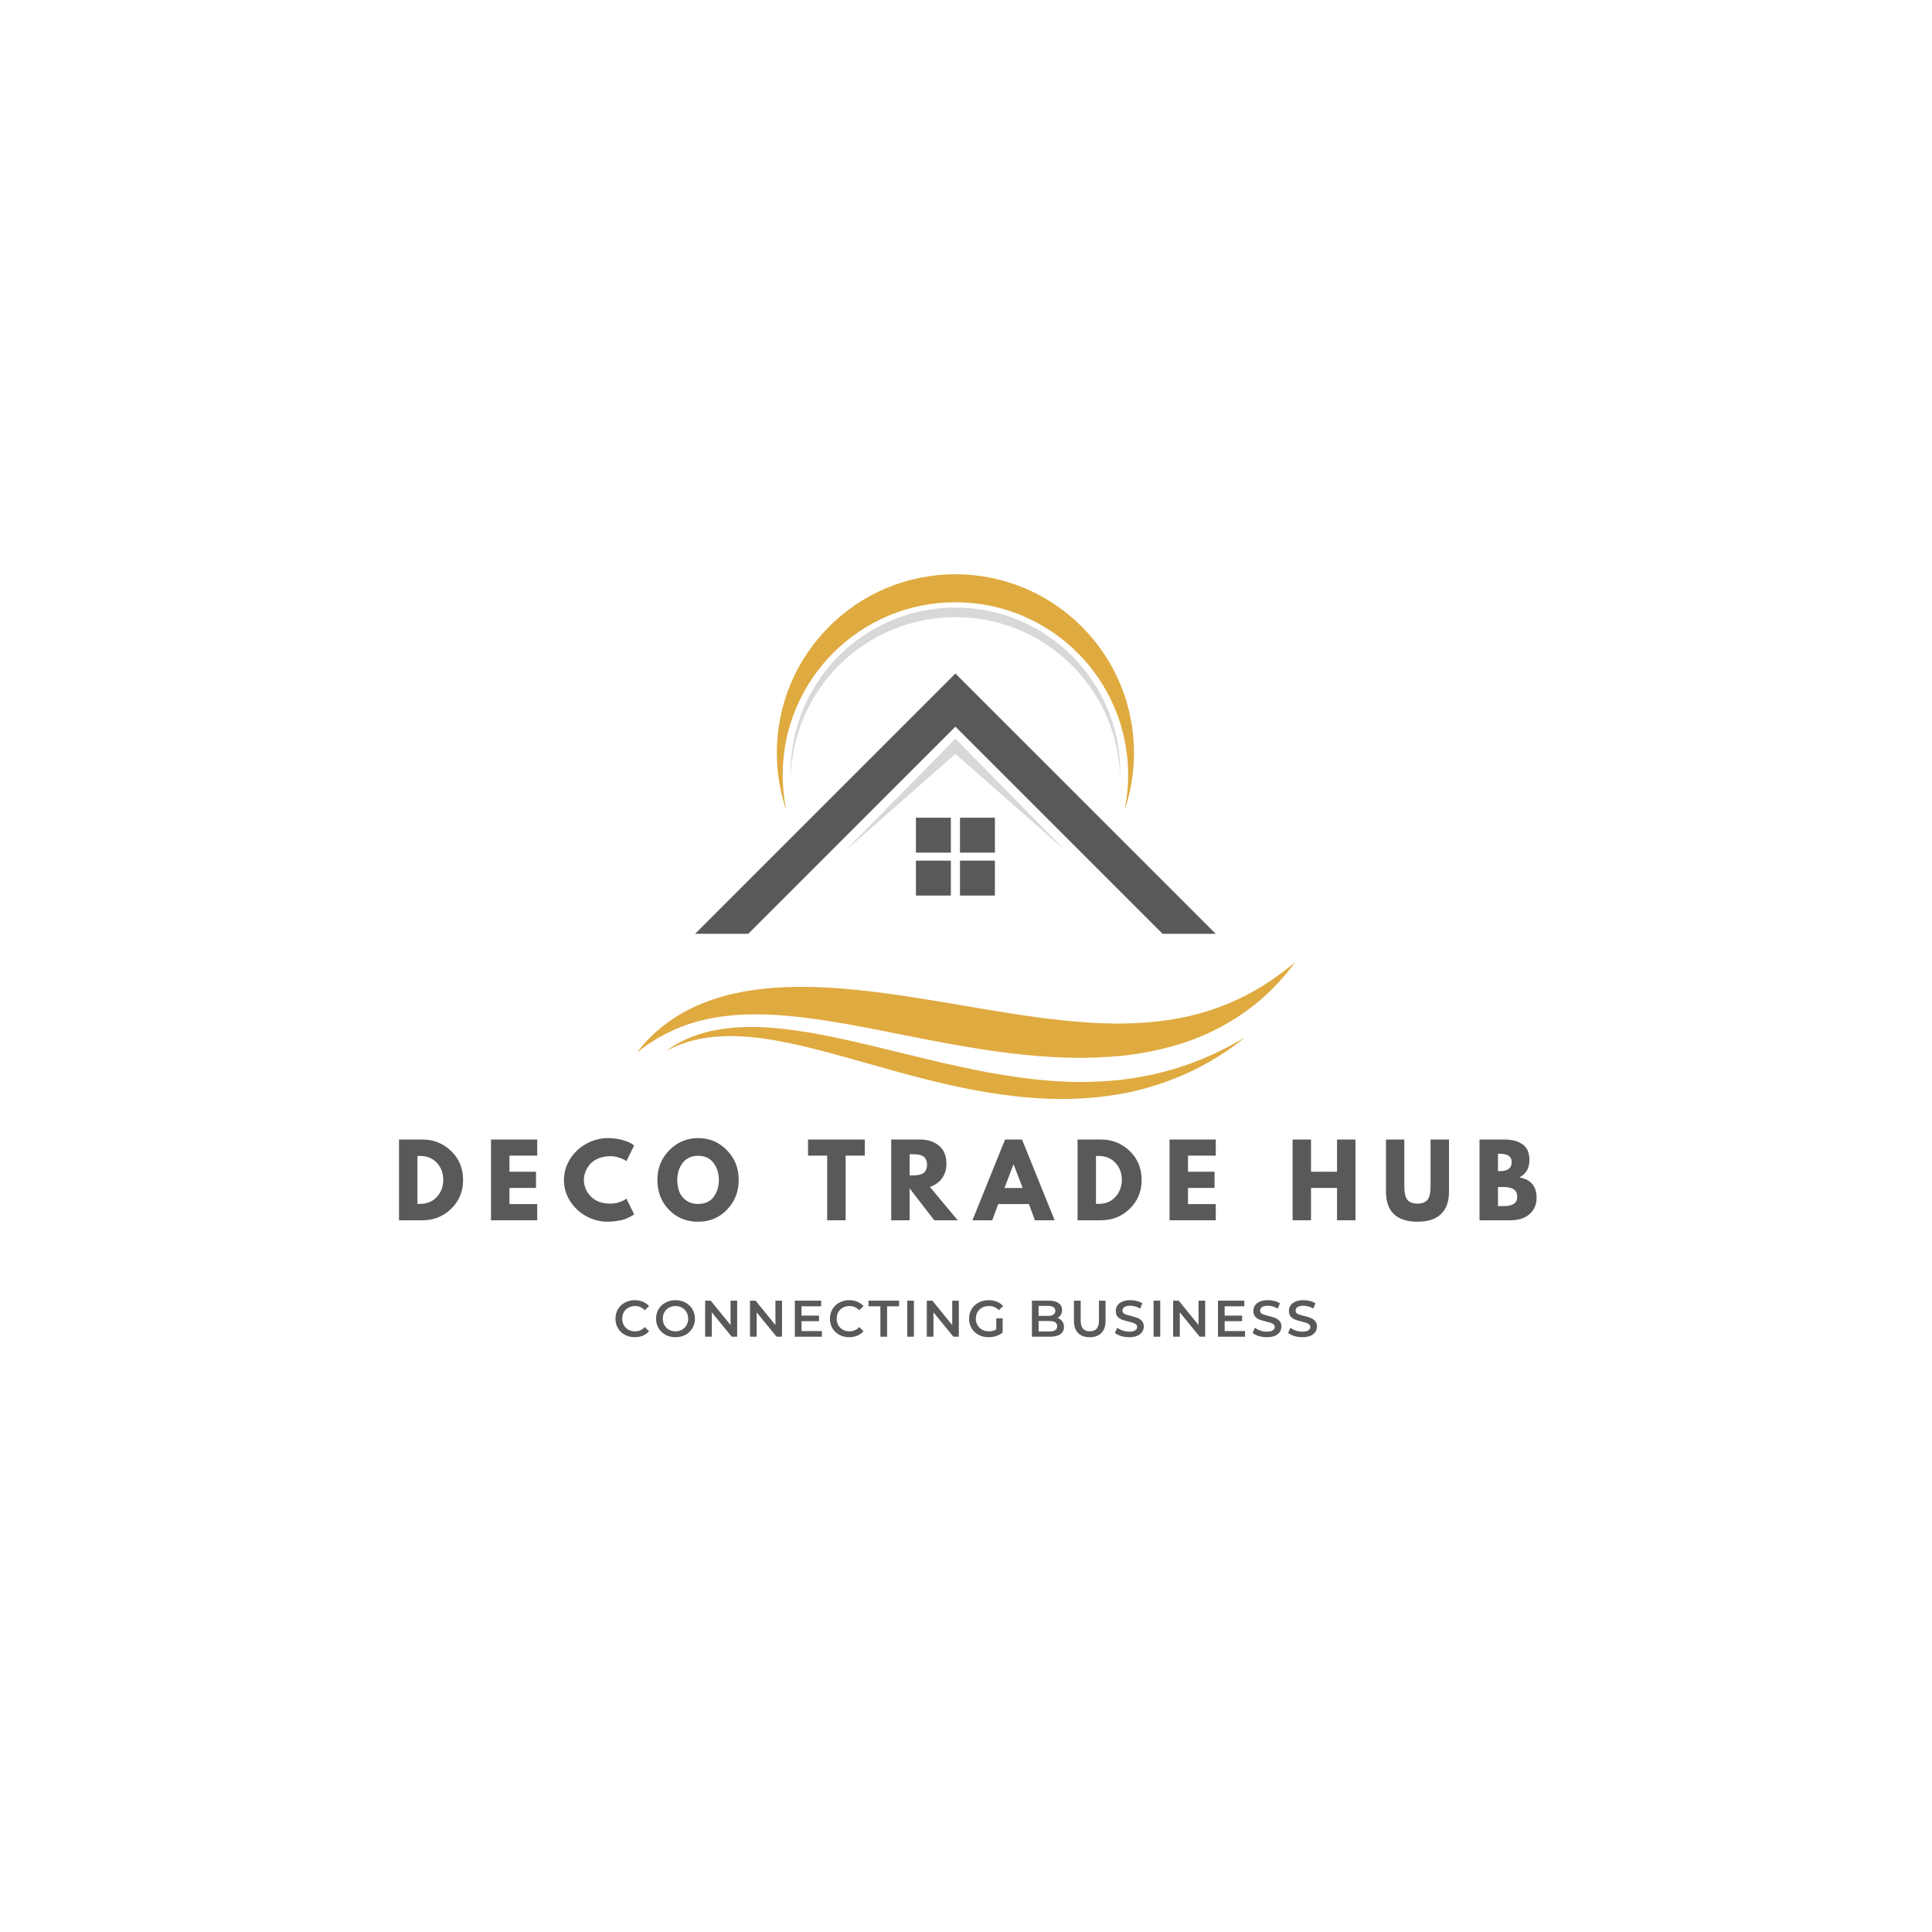 <svg xmlns="http://www.w3.org/2000/svg" xmlns:xlink="http://www.w3.org/1999/xlink" width="500" zoomAndPan="magnify" viewBox="0 0 375 375" height="500" preserveAspectRatio="xMidYMid meet" version="1.0"><defs><g/><clipPath id="32313a2925"><path d="M 150 111.465 L 221 111.465 L 221 158 L 150 158 Z M 150 111.465 " clip-rule="nonzero"/></clipPath><clipPath id="c2ec7965a6"><path d="M 123.531 186 L 251.781 186 L 251.781 206 L 123.531 206 Z M 123.531 186 " clip-rule="nonzero"/></clipPath><clipPath id="60c66bf1b6"><path d="M 129.258 199.141 L 241.668 199.141 L 241.668 213.312 L 129.258 213.312 Z M 129.258 199.141 " clip-rule="nonzero"/></clipPath></defs><g clip-path="url(#32313a2925)"><path fill="#dfaa3f" d="M 151.922 150.422 C 151.922 131.902 166.93 116.895 185.445 116.895 C 203.961 116.895 218.973 131.902 218.973 150.422 C 218.973 152.781 218.727 155.082 218.262 157.305 C 219.457 153.797 220.105 150.039 220.105 146.125 C 220.105 126.984 204.59 111.465 185.445 111.465 C 166.305 111.465 150.785 126.984 150.785 146.125 C 150.785 150.039 151.434 153.797 152.629 157.305 C 152.164 155.082 151.922 152.781 151.922 150.422 " fill-opacity="1" fill-rule="nonzero"/></g><path fill="#595959" d="M 184.559 165.492 L 177.781 165.492 L 177.781 158.715 L 184.559 158.715 L 184.559 165.492 " fill-opacity="1" fill-rule="nonzero"/><path fill="#595959" d="M 193.109 165.492 L 186.332 165.492 L 186.332 158.715 L 193.109 158.715 L 193.109 165.492 " fill-opacity="1" fill-rule="nonzero"/><path fill="#595959" d="M 184.559 173.828 L 177.781 173.828 L 177.781 167.051 L 184.559 167.051 L 184.559 173.828 " fill-opacity="1" fill-rule="nonzero"/><path fill="#595959" d="M 193.109 173.828 L 186.332 173.828 L 186.332 167.051 L 193.109 167.051 L 193.109 173.828 " fill-opacity="1" fill-rule="nonzero"/><path fill="#595959" d="M 185.445 141.043 L 225.66 181.254 L 235.977 181.254 L 185.445 130.727 L 134.914 181.254 L 145.234 181.254 L 185.445 141.043 " fill-opacity="1" fill-rule="nonzero"/><path fill="#d8d8d8" d="M 185.445 143.379 L 163.961 165.238 L 185.445 146.336 L 206.934 165.238 L 185.445 143.379 " fill-opacity="1" fill-rule="nonzero"/><g clip-path="url(#c2ec7965a6)"><path fill="#dfaa3f" d="M 251.375 186.781 C 251.375 186.781 251.082 187.16 250.535 187.883 C 249.988 188.613 249.129 189.637 247.945 190.922 C 247.34 191.539 246.684 192.258 245.887 192.965 C 245.492 193.32 245.098 193.719 244.645 194.082 C 244.195 194.453 243.73 194.836 243.25 195.234 C 241.273 196.773 238.875 198.371 236.016 199.812 C 231.07 202.352 224.691 204.203 217.582 204.945 L 211.098 205.312 C 210.625 205.324 210.152 205.328 209.676 205.328 C 202.594 205.328 195.102 204.469 187.531 203.172 C 178.25 201.594 169.656 199.617 161.859 198.348 C 161.52 198.289 161.176 198.238 160.844 198.184 C 158.609 197.824 156.441 197.531 154.355 197.316 C 153.148 197.191 151.969 197.09 150.809 197.012 C 149.355 196.93 147.938 196.887 146.578 196.887 C 144.699 196.887 142.914 196.973 141.238 197.168 C 138.336 197.492 135.734 198.082 133.52 198.836 C 131.297 199.586 129.457 200.492 127.992 201.32 C 127.27 201.75 126.613 202.129 126.086 202.508 C 125.547 202.867 125.082 203.172 124.723 203.461 C 124 204.004 123.621 204.293 123.621 204.293 C 123.621 204.293 123.922 203.922 124.492 203.223 C 124.77 202.863 125.152 202.453 125.613 201.961 C 126.066 201.457 126.633 200.93 127.277 200.336 C 128.586 199.176 130.297 197.832 132.508 196.594 C 134.707 195.344 137.395 194.203 140.488 193.348 C 143.582 192.473 147.066 191.953 150.793 191.691 C 151.957 191.617 153.148 191.574 154.355 191.559 C 154.754 191.555 155.148 191.547 155.547 191.547 C 157.277 191.547 159.043 191.602 160.844 191.703 C 161.438 191.738 162.023 191.777 162.621 191.82 C 170.887 192.414 179.73 193.945 188.828 195.496 C 196.719 196.844 204.191 198.023 211.098 198.469 C 212.164 198.543 213.219 198.594 214.258 198.625 C 215.195 198.66 216.125 198.676 217.043 198.676 C 217.223 198.676 217.402 198.676 217.582 198.668 C 224 198.625 229.766 197.754 234.543 196.207 C 237.34 195.324 239.801 194.246 241.91 193.168 C 244.008 192.062 245.754 190.961 247.156 189.996 C 248.539 189.023 249.605 188.223 250.297 187.648 C 251 187.078 251.375 186.781 251.375 186.781 " fill-opacity="1" fill-rule="nonzero"/></g><path fill="#dfaa3f" d="M 211.098 205.312 C 212.195 205.301 213.273 205.258 214.348 205.195 C 215.445 205.137 216.516 205.055 217.582 204.945 L 211.098 205.312 " fill-opacity="1" fill-rule="nonzero"/><g clip-path="url(#60c66bf1b6)"><path fill="#dfaa3f" d="M 129.297 203.98 C 129.297 203.98 129.633 203.746 130.273 203.309 C 130.59 203.086 131.016 202.855 131.508 202.559 C 131.758 202.41 132.035 202.281 132.328 202.129 C 132.621 201.977 132.934 201.816 133.277 201.676 C 134.641 201.059 136.383 200.449 138.48 200.023 C 140.57 199.594 143.008 199.336 145.695 199.336 C 151.082 199.316 157.41 200.316 164.238 201.832 C 171.078 203.34 178.453 205.336 186.215 207.023 C 193.973 208.723 201.414 209.852 208.223 209.996 C 211.625 210.062 214.855 209.91 217.863 209.559 C 220.867 209.199 223.645 208.637 226.145 207.973 C 228.648 207.312 230.871 206.539 232.789 205.762 C 233.758 205.395 234.629 204.977 235.449 204.629 C 236.25 204.242 236.984 203.887 237.645 203.57 C 238.293 203.23 238.871 202.926 239.371 202.66 C 239.871 202.398 240.281 202.148 240.617 201.957 C 241.293 201.574 241.648 201.371 241.648 201.371 C 241.648 201.371 241.324 201.621 240.711 202.098 C 240.398 202.332 240.027 202.637 239.562 202.965 C 239.094 203.293 238.559 203.672 237.953 204.098 C 237.328 204.496 236.641 204.949 235.871 205.422 C 235.086 205.875 234.25 206.398 233.309 206.875 C 231.445 207.883 229.25 208.906 226.734 209.828 C 224.219 210.754 221.383 211.582 218.277 212.188 C 215.168 212.785 211.797 213.168 208.238 213.281 C 201.117 213.504 193.312 212.562 185.387 210.828 C 177.453 209.102 170.117 206.859 163.449 205.023 C 156.785 203.172 150.758 201.738 145.609 201.281 C 143.043 201.043 140.703 201.051 138.664 201.242 C 136.621 201.43 134.883 201.812 133.496 202.242 C 133.141 202.34 132.82 202.453 132.516 202.566 C 132.211 202.68 131.922 202.773 131.664 202.883 C 131.152 203.105 130.703 203.277 130.355 203.453 C 129.664 203.797 129.297 203.98 129.297 203.98 " fill-opacity="1" fill-rule="nonzero"/></g><path fill="#d8d8d8" d="M 217.445 149.926 C 217.445 132.254 203.117 117.93 185.445 117.93 C 167.773 117.93 153.449 132.254 153.449 149.926 C 153.449 150.234 153.465 150.539 153.473 150.844 C 153.973 133.609 168.09 119.785 185.445 119.785 C 202.805 119.785 216.922 133.609 217.422 150.844 C 217.43 150.539 217.445 150.234 217.445 149.926 " fill-opacity="1" fill-rule="nonzero"/><g fill="#595959" fill-opacity="1"><g transform="translate(76.306, 236.855)"><g><path d="M 1.141 -15.672 L 5.688 -15.672 C 7.863 -15.672 9.723 -14.926 11.266 -13.438 C 12.805 -11.945 13.578 -10.082 13.578 -7.844 C 13.578 -5.594 12.805 -3.723 11.266 -2.234 C 9.734 -0.742 7.875 0 5.688 0 L 1.141 0 Z M 4.719 -3.188 L 5.266 -3.188 C 6.566 -3.188 7.629 -3.625 8.453 -4.5 C 9.285 -5.383 9.711 -6.492 9.734 -7.828 C 9.734 -9.16 9.316 -10.27 8.484 -11.156 C 7.648 -12.039 6.578 -12.484 5.266 -12.484 L 4.719 -12.484 Z M 4.719 -3.188 "/></g></g></g><g fill="#595959" fill-opacity="1"><g transform="translate(94.163, 236.855)"><g><path d="M 10.109 -15.672 L 10.109 -12.547 L 4.719 -12.547 L 4.719 -9.422 L 9.875 -9.422 L 9.875 -6.281 L 4.719 -6.281 L 4.719 -3.141 L 10.109 -3.141 L 10.109 0 L 1.141 0 L 1.141 -15.672 Z M 10.109 -15.672 "/></g></g></g><g fill="#595959" fill-opacity="1"><g transform="translate(109.019, 236.855)"><g><path d="M 9.484 -3.234 C 10.023 -3.234 10.551 -3.312 11.062 -3.469 C 11.582 -3.633 11.961 -3.797 12.203 -3.953 L 12.562 -4.203 L 14.078 -1.156 C 14.023 -1.125 13.953 -1.07 13.859 -1 C 13.773 -0.938 13.57 -0.82 13.25 -0.656 C 12.926 -0.488 12.582 -0.336 12.219 -0.203 C 11.852 -0.078 11.367 0.031 10.766 0.125 C 10.172 0.227 9.562 0.281 8.938 0.281 C 7.477 0.281 6.094 -0.07 4.781 -0.781 C 3.477 -1.5 2.426 -2.484 1.625 -3.734 C 0.832 -4.992 0.438 -6.352 0.438 -7.812 C 0.438 -8.914 0.672 -9.973 1.141 -10.984 C 1.609 -11.992 2.234 -12.859 3.016 -13.578 C 3.797 -14.305 4.703 -14.883 5.734 -15.312 C 6.773 -15.738 7.844 -15.953 8.938 -15.953 C 9.945 -15.953 10.879 -15.832 11.734 -15.594 C 12.586 -15.352 13.191 -15.113 13.547 -14.875 L 14.078 -14.516 L 12.562 -11.469 C 12.469 -11.551 12.332 -11.645 12.156 -11.75 C 11.977 -11.852 11.625 -11.992 11.094 -12.172 C 10.562 -12.348 10.023 -12.438 9.484 -12.438 C 8.617 -12.438 7.844 -12.297 7.156 -12.016 C 6.477 -11.742 5.938 -11.379 5.531 -10.922 C 5.133 -10.461 4.832 -9.969 4.625 -9.438 C 4.414 -8.914 4.312 -8.383 4.312 -7.844 C 4.312 -6.656 4.754 -5.586 5.641 -4.641 C 6.535 -3.703 7.816 -3.234 9.484 -3.234 Z M 9.484 -3.234 "/></g></g></g><g fill="#595959" fill-opacity="1"><g transform="translate(127.161, 236.855)"><g><path d="M 0.438 -7.844 C 0.438 -10.113 1.207 -12.031 2.75 -13.594 C 4.301 -15.164 6.164 -15.953 8.344 -15.953 C 10.531 -15.953 12.391 -15.172 13.922 -13.609 C 15.453 -12.047 16.219 -10.125 16.219 -7.844 C 16.219 -5.551 15.461 -3.625 13.953 -2.062 C 12.453 -0.5 10.582 0.281 8.344 0.281 C 6.051 0.281 4.16 -0.492 2.672 -2.047 C 1.18 -3.598 0.438 -5.531 0.438 -7.844 Z M 4.297 -7.844 C 4.297 -7.02 4.422 -6.27 4.672 -5.594 C 4.922 -4.914 5.363 -4.344 6 -3.875 C 6.633 -3.406 7.414 -3.172 8.344 -3.172 C 9.676 -3.172 10.68 -3.625 11.359 -4.531 C 12.035 -5.445 12.375 -6.551 12.375 -7.844 C 12.375 -9.125 12.023 -10.223 11.328 -11.141 C 10.641 -12.055 9.645 -12.516 8.344 -12.516 C 7.051 -12.516 6.051 -12.055 5.344 -11.141 C 4.645 -10.223 4.297 -9.125 4.297 -7.844 Z M 4.297 -7.844 "/></g></g></g><g fill="#595959" fill-opacity="1"><g transform="translate(147.659, 236.855)"><g/></g></g><g fill="#595959" fill-opacity="1"><g transform="translate(156.683, 236.855)"><g><path d="M 0.156 -12.547 L 0.156 -15.672 L 11.172 -15.672 L 11.172 -12.547 L 7.453 -12.547 L 7.453 0 L 3.875 0 L 3.875 -12.547 Z M 0.156 -12.547 "/></g></g></g><g fill="#595959" fill-opacity="1"><g transform="translate(171.842, 236.855)"><g><path d="M 1.141 -15.672 L 6.75 -15.672 C 8.25 -15.672 9.473 -15.27 10.422 -14.469 C 11.379 -13.664 11.859 -12.516 11.859 -11.016 C 11.859 -9.867 11.566 -8.906 10.984 -8.125 C 10.41 -7.344 9.629 -6.797 8.641 -6.484 L 14.047 0 L 9.5 0 L 4.719 -6.188 L 4.719 0 L 1.141 0 Z M 4.719 -8.719 L 5.125 -8.719 C 5.457 -8.719 5.738 -8.723 5.969 -8.734 C 6.195 -8.754 6.457 -8.801 6.75 -8.875 C 7.039 -8.945 7.273 -9.051 7.453 -9.188 C 7.629 -9.332 7.781 -9.535 7.906 -9.797 C 8.031 -10.066 8.094 -10.391 8.094 -10.766 C 8.094 -11.148 8.031 -11.473 7.906 -11.734 C 7.781 -12.004 7.629 -12.207 7.453 -12.344 C 7.273 -12.488 7.039 -12.598 6.75 -12.672 C 6.457 -12.742 6.195 -12.785 5.969 -12.797 C 5.738 -12.816 5.457 -12.828 5.125 -12.828 L 4.719 -12.828 Z M 4.719 -8.719 "/></g></g></g><g fill="#595959" fill-opacity="1"><g transform="translate(189.282, 236.855)"><g><path d="M 9.094 -15.672 L 15.422 0 L 11.594 0 L 10.438 -3.141 L 4.469 -3.141 L 3.312 0 L -0.531 0 L 5.797 -15.672 Z M 9.219 -6.266 L 7.469 -10.828 L 7.422 -10.828 L 5.688 -6.266 Z M 9.219 -6.266 "/></g></g></g><g fill="#595959" fill-opacity="1"><g transform="translate(208.013, 236.855)"><g><path d="M 1.141 -15.672 L 5.688 -15.672 C 7.863 -15.672 9.723 -14.926 11.266 -13.438 C 12.805 -11.945 13.578 -10.082 13.578 -7.844 C 13.578 -5.594 12.805 -3.723 11.266 -2.234 C 9.734 -0.742 7.875 0 5.688 0 L 1.141 0 Z M 4.719 -3.188 L 5.266 -3.188 C 6.566 -3.188 7.629 -3.625 8.453 -4.5 C 9.285 -5.383 9.711 -6.492 9.734 -7.828 C 9.734 -9.16 9.316 -10.27 8.484 -11.156 C 7.648 -12.039 6.578 -12.484 5.266 -12.484 L 4.719 -12.484 Z M 4.719 -3.188 "/></g></g></g><g fill="#595959" fill-opacity="1"><g transform="translate(225.87, 236.855)"><g><path d="M 10.109 -15.672 L 10.109 -12.547 L 4.719 -12.547 L 4.719 -9.422 L 9.875 -9.422 L 9.875 -6.281 L 4.719 -6.281 L 4.719 -3.141 L 10.109 -3.141 L 10.109 0 L 1.141 0 L 1.141 -15.672 Z M 10.109 -15.672 "/></g></g></g><g fill="#595959" fill-opacity="1"><g transform="translate(240.726, 236.855)"><g/></g></g><g fill="#595959" fill-opacity="1"><g transform="translate(249.75, 236.855)"><g><path d="M 4.719 -6.281 L 4.719 0 L 1.141 0 L 1.141 -15.672 L 4.719 -15.672 L 4.719 -9.422 L 9.766 -9.422 L 9.766 -15.672 L 13.344 -15.672 L 13.344 0 L 9.766 0 L 9.766 -6.281 Z M 4.719 -6.281 "/></g></g></g><g fill="#595959" fill-opacity="1"><g transform="translate(268.063, 236.855)"><g><path d="M 13.188 -15.672 L 13.188 -5.562 C 13.188 -3.633 12.664 -2.176 11.625 -1.188 C 10.582 -0.207 9.062 0.281 7.062 0.281 C 5.062 0.281 3.539 -0.207 2.5 -1.188 C 1.469 -2.176 0.953 -3.633 0.953 -5.562 L 0.953 -15.672 L 4.516 -15.672 L 4.516 -6.609 C 4.516 -5.348 4.711 -4.469 5.109 -3.969 C 5.516 -3.477 6.164 -3.234 7.062 -3.234 C 7.969 -3.234 8.617 -3.477 9.016 -3.969 C 9.41 -4.469 9.609 -5.348 9.609 -6.609 L 9.609 -15.672 Z M 13.188 -15.672 "/></g></g></g><g fill="#595959" fill-opacity="1"><g transform="translate(286.034, 236.855)"><g><path d="M 1.141 -15.672 L 6 -15.672 C 7.469 -15.672 8.641 -15.359 9.516 -14.734 C 10.391 -14.109 10.828 -13.094 10.828 -11.688 C 10.828 -10.113 10.176 -8.992 8.875 -8.328 C 11.102 -7.93 12.219 -6.613 12.219 -4.375 C 12.219 -3.051 11.758 -1.988 10.844 -1.188 C 9.938 -0.395 8.688 0 7.094 0 L 1.141 0 Z M 4.719 -9.531 L 5 -9.531 C 5.789 -9.531 6.383 -9.672 6.781 -9.953 C 7.176 -10.234 7.375 -10.691 7.375 -11.328 C 7.375 -12.391 6.582 -12.922 5 -12.922 L 4.719 -12.922 Z M 4.719 -2.75 L 5.828 -2.75 C 7.578 -2.75 8.453 -3.332 8.453 -4.5 C 8.453 -5.195 8.234 -5.695 7.797 -6 C 7.359 -6.301 6.703 -6.453 5.828 -6.453 L 4.719 -6.453 Z M 4.719 -2.75 "/></g></g></g><g fill="#595959" fill-opacity="1"><g transform="translate(119.024, 259.455)"><g><path d="M 4.188 0.094 C 3.477 0.094 2.836 -0.055 2.266 -0.359 C 1.691 -0.672 1.242 -1.098 0.922 -1.641 C 0.598 -2.191 0.438 -2.812 0.438 -3.5 C 0.438 -4.188 0.598 -4.801 0.922 -5.344 C 1.254 -5.895 1.703 -6.32 2.266 -6.625 C 2.836 -6.938 3.477 -7.094 4.188 -7.094 C 4.758 -7.094 5.281 -6.992 5.75 -6.797 C 6.227 -6.598 6.629 -6.312 6.953 -5.938 L 6.125 -5.141 C 5.613 -5.68 4.988 -5.953 4.25 -5.953 C 3.77 -5.953 3.336 -5.848 2.953 -5.641 C 2.578 -5.43 2.281 -5.141 2.062 -4.766 C 1.852 -4.391 1.75 -3.969 1.75 -3.5 C 1.75 -3.031 1.852 -2.609 2.062 -2.234 C 2.281 -1.859 2.578 -1.566 2.953 -1.359 C 3.336 -1.148 3.77 -1.047 4.25 -1.047 C 4.988 -1.047 5.613 -1.32 6.125 -1.875 L 6.953 -1.062 C 6.629 -0.688 6.227 -0.398 5.75 -0.203 C 5.281 -0.004 4.758 0.094 4.188 0.094 Z M 4.188 0.094 "/></g></g></g><g fill="#595959" fill-opacity="1"><g transform="translate(126.901, 259.455)"><g><path d="M 4.203 0.094 C 3.492 0.094 2.852 -0.055 2.281 -0.359 C 1.707 -0.672 1.254 -1.102 0.922 -1.656 C 0.598 -2.207 0.438 -2.82 0.438 -3.5 C 0.438 -4.176 0.598 -4.789 0.922 -5.344 C 1.254 -5.895 1.707 -6.32 2.281 -6.625 C 2.852 -6.938 3.492 -7.094 4.203 -7.094 C 4.922 -7.094 5.566 -6.938 6.141 -6.625 C 6.711 -6.32 7.16 -5.895 7.484 -5.344 C 7.816 -4.801 7.984 -4.188 7.984 -3.5 C 7.984 -2.812 7.816 -2.191 7.484 -1.641 C 7.16 -1.098 6.711 -0.672 6.141 -0.359 C 5.566 -0.055 4.922 0.094 4.203 0.094 Z M 4.203 -1.047 C 4.672 -1.047 5.094 -1.148 5.469 -1.359 C 5.844 -1.566 6.133 -1.859 6.344 -2.234 C 6.562 -2.609 6.672 -3.031 6.672 -3.5 C 6.672 -3.969 6.562 -4.391 6.344 -4.766 C 6.133 -5.141 5.844 -5.43 5.469 -5.641 C 5.094 -5.848 4.672 -5.953 4.203 -5.953 C 3.742 -5.953 3.328 -5.848 2.953 -5.641 C 2.578 -5.43 2.281 -5.141 2.062 -4.766 C 1.852 -4.391 1.75 -3.969 1.75 -3.5 C 1.75 -3.031 1.852 -2.609 2.062 -2.234 C 2.281 -1.859 2.578 -1.566 2.953 -1.359 C 3.328 -1.148 3.742 -1.047 4.203 -1.047 Z M 4.203 -1.047 "/></g></g></g><g fill="#595959" fill-opacity="1"><g transform="translate(135.928, 259.455)"><g><path d="M 7.156 -7 L 7.156 0 L 6.094 0 L 2.234 -4.734 L 2.234 0 L 0.938 0 L 0.938 -7 L 2.016 -7 L 5.875 -2.266 L 5.875 -7 Z M 7.156 -7 "/></g></g></g><g fill="#595959" fill-opacity="1"><g transform="translate(144.635, 259.455)"><g><path d="M 7.156 -7 L 7.156 0 L 6.094 0 L 2.234 -4.734 L 2.234 0 L 0.938 0 L 0.938 -7 L 2.016 -7 L 5.875 -2.266 L 5.875 -7 Z M 7.156 -7 "/></g></g></g><g fill="#595959" fill-opacity="1"><g transform="translate(153.342, 259.455)"><g><path d="M 6.188 -1.094 L 6.188 0 L 0.938 0 L 0.938 -7 L 6.047 -7 L 6.047 -5.906 L 2.234 -5.906 L 2.234 -4.094 L 5.625 -4.094 L 5.625 -3.016 L 2.234 -3.016 L 2.234 -1.094 Z M 6.188 -1.094 "/></g></g></g><g fill="#595959" fill-opacity="1"><g transform="translate(160.649, 259.455)"><g><path d="M 4.188 0.094 C 3.477 0.094 2.836 -0.055 2.266 -0.359 C 1.691 -0.672 1.242 -1.098 0.922 -1.641 C 0.598 -2.191 0.438 -2.812 0.438 -3.5 C 0.438 -4.188 0.598 -4.801 0.922 -5.344 C 1.254 -5.895 1.703 -6.32 2.266 -6.625 C 2.836 -6.938 3.477 -7.094 4.188 -7.094 C 4.758 -7.094 5.281 -6.992 5.75 -6.797 C 6.227 -6.598 6.629 -6.312 6.953 -5.938 L 6.125 -5.141 C 5.613 -5.68 4.988 -5.953 4.25 -5.953 C 3.77 -5.953 3.336 -5.848 2.953 -5.641 C 2.578 -5.43 2.281 -5.141 2.062 -4.766 C 1.852 -4.391 1.75 -3.969 1.75 -3.5 C 1.75 -3.031 1.852 -2.609 2.062 -2.234 C 2.281 -1.859 2.578 -1.566 2.953 -1.359 C 3.336 -1.148 3.77 -1.047 4.25 -1.047 C 4.988 -1.047 5.613 -1.32 6.125 -1.875 L 6.953 -1.062 C 6.629 -0.688 6.227 -0.398 5.75 -0.203 C 5.281 -0.004 4.758 0.094 4.188 0.094 Z M 4.188 0.094 "/></g></g></g><g fill="#595959" fill-opacity="1"><g transform="translate(168.526, 259.455)"><g><path d="M 2.359 -5.906 L 0.047 -5.906 L 0.047 -7 L 5.984 -7 L 5.984 -5.906 L 3.656 -5.906 L 3.656 0 L 2.359 0 Z M 2.359 -5.906 "/></g></g></g><g fill="#595959" fill-opacity="1"><g transform="translate(175.154, 259.455)"><g><path d="M 0.938 -7 L 2.234 -7 L 2.234 0 L 0.938 0 Z M 0.938 -7 "/></g></g></g><g fill="#595959" fill-opacity="1"><g transform="translate(178.952, 259.455)"><g><path d="M 7.156 -7 L 7.156 0 L 6.094 0 L 2.234 -4.734 L 2.234 0 L 0.938 0 L 0.938 -7 L 2.016 -7 L 5.875 -2.266 L 5.875 -7 Z M 7.156 -7 "/></g></g></g><g fill="#595959" fill-opacity="1"><g transform="translate(187.659, 259.455)"><g><path d="M 5.719 -3.578 L 6.953 -3.578 L 6.953 -0.797 C 6.586 -0.504 6.164 -0.281 5.688 -0.125 C 5.207 0.02 4.711 0.094 4.203 0.094 C 3.492 0.094 2.852 -0.055 2.281 -0.359 C 1.707 -0.672 1.254 -1.098 0.922 -1.641 C 0.598 -2.191 0.438 -2.812 0.438 -3.5 C 0.438 -4.188 0.598 -4.801 0.922 -5.344 C 1.254 -5.895 1.707 -6.32 2.281 -6.625 C 2.863 -6.938 3.516 -7.094 4.234 -7.094 C 4.816 -7.094 5.348 -6.992 5.828 -6.797 C 6.305 -6.609 6.711 -6.328 7.047 -5.953 L 6.219 -5.156 C 5.688 -5.688 5.047 -5.953 4.297 -5.953 C 3.797 -5.953 3.352 -5.848 2.969 -5.641 C 2.594 -5.441 2.297 -5.156 2.078 -4.781 C 1.859 -4.406 1.75 -3.977 1.75 -3.5 C 1.75 -3.031 1.859 -2.609 2.078 -2.234 C 2.297 -1.867 2.594 -1.578 2.969 -1.359 C 3.352 -1.148 3.789 -1.047 4.281 -1.047 C 4.82 -1.047 5.301 -1.164 5.719 -1.406 Z M 5.719 -3.578 "/></g></g></g><g fill="#595959" fill-opacity="1"><g transform="translate(195.986, 259.455)"><g/></g></g><g fill="#595959" fill-opacity="1"><g transform="translate(199.355, 259.455)"><g><path d="M 5.906 -3.641 C 6.289 -3.516 6.594 -3.301 6.812 -3 C 7.039 -2.707 7.156 -2.344 7.156 -1.906 C 7.156 -1.289 6.922 -0.816 6.453 -0.484 C 5.992 -0.16 5.316 0 4.422 0 L 0.938 0 L 0.938 -7 L 4.219 -7 C 5.039 -7 5.676 -6.836 6.125 -6.516 C 6.57 -6.191 6.797 -5.75 6.797 -5.188 C 6.797 -4.832 6.711 -4.52 6.547 -4.25 C 6.391 -3.988 6.176 -3.785 5.906 -3.641 Z M 2.234 -5.984 L 2.234 -4.047 L 4.078 -4.047 C 4.535 -4.047 4.883 -4.129 5.125 -4.297 C 5.363 -4.461 5.484 -4.703 5.484 -5.016 C 5.484 -5.328 5.363 -5.566 5.125 -5.734 C 4.883 -5.898 4.535 -5.984 4.078 -5.984 Z M 4.344 -1.016 C 5.344 -1.016 5.844 -1.352 5.844 -2.031 C 5.844 -2.707 5.344 -3.047 4.344 -3.047 L 2.234 -3.047 L 2.234 -1.016 Z M 4.344 -1.016 "/></g></g></g><g fill="#595959" fill-opacity="1"><g transform="translate(207.572, 259.455)"><g><path d="M 3.953 0.094 C 2.984 0.094 2.227 -0.176 1.688 -0.719 C 1.145 -1.258 0.875 -2.035 0.875 -3.047 L 0.875 -7 L 2.188 -7 L 2.188 -3.094 C 2.188 -1.727 2.773 -1.047 3.953 -1.047 C 5.141 -1.047 5.734 -1.727 5.734 -3.094 L 5.734 -7 L 7.016 -7 L 7.016 -3.047 C 7.016 -2.035 6.742 -1.258 6.203 -0.719 C 5.672 -0.176 4.922 0.094 3.953 0.094 Z M 3.953 0.094 "/></g></g></g><g fill="#595959" fill-opacity="1"><g transform="translate(216.069, 259.455)"><g><path d="M 3.109 0.094 C 2.566 0.094 2.047 0.02 1.547 -0.125 C 1.047 -0.281 0.645 -0.484 0.344 -0.734 L 0.797 -1.75 C 1.086 -1.52 1.441 -1.332 1.859 -1.188 C 2.273 -1.051 2.691 -0.984 3.109 -0.984 C 3.629 -0.984 4.016 -1.066 4.266 -1.234 C 4.523 -1.398 4.656 -1.617 4.656 -1.891 C 4.656 -2.086 4.582 -2.25 4.438 -2.375 C 4.301 -2.508 4.117 -2.613 3.891 -2.688 C 3.672 -2.758 3.375 -2.844 3 -2.938 C 2.469 -3.062 2.035 -3.188 1.703 -3.312 C 1.367 -3.445 1.082 -3.645 0.844 -3.906 C 0.613 -4.176 0.5 -4.547 0.5 -5.016 C 0.5 -5.398 0.602 -5.75 0.812 -6.062 C 1.02 -6.383 1.336 -6.633 1.766 -6.812 C 2.191 -7 2.707 -7.094 3.312 -7.094 C 3.738 -7.094 4.16 -7.039 4.578 -6.938 C 4.992 -6.832 5.352 -6.68 5.656 -6.484 L 5.234 -5.469 C 4.93 -5.645 4.613 -5.781 4.281 -5.875 C 3.945 -5.969 3.625 -6.016 3.312 -6.016 C 2.801 -6.016 2.422 -5.926 2.172 -5.75 C 1.922 -5.582 1.797 -5.352 1.797 -5.062 C 1.797 -4.863 1.863 -4.703 2 -4.578 C 2.145 -4.453 2.328 -4.352 2.547 -4.281 C 2.766 -4.207 3.066 -4.125 3.453 -4.031 C 3.973 -3.906 4.398 -3.773 4.734 -3.641 C 5.066 -3.516 5.348 -3.316 5.578 -3.047 C 5.816 -2.785 5.938 -2.43 5.938 -1.984 C 5.938 -1.598 5.832 -1.242 5.625 -0.922 C 5.414 -0.609 5.098 -0.359 4.672 -0.172 C 4.242 0.004 3.723 0.094 3.109 0.094 Z M 3.109 0.094 "/></g></g></g><g fill="#595959" fill-opacity="1"><g transform="translate(222.967, 259.455)"><g><path d="M 0.938 -7 L 2.234 -7 L 2.234 0 L 0.938 0 Z M 0.938 -7 "/></g></g></g><g fill="#595959" fill-opacity="1"><g transform="translate(226.765, 259.455)"><g><path d="M 7.156 -7 L 7.156 0 L 6.094 0 L 2.234 -4.734 L 2.234 0 L 0.938 0 L 0.938 -7 L 2.016 -7 L 5.875 -2.266 L 5.875 -7 Z M 7.156 -7 "/></g></g></g><g fill="#595959" fill-opacity="1"><g transform="translate(235.472, 259.455)"><g><path d="M 6.188 -1.094 L 6.188 0 L 0.938 0 L 0.938 -7 L 6.047 -7 L 6.047 -5.906 L 2.234 -5.906 L 2.234 -4.094 L 5.625 -4.094 L 5.625 -3.016 L 2.234 -3.016 L 2.234 -1.094 Z M 6.188 -1.094 "/></g></g></g><g fill="#595959" fill-opacity="1"><g transform="translate(242.78, 259.455)"><g><path d="M 3.109 0.094 C 2.566 0.094 2.047 0.02 1.547 -0.125 C 1.047 -0.281 0.645 -0.484 0.344 -0.734 L 0.797 -1.75 C 1.086 -1.52 1.441 -1.332 1.859 -1.188 C 2.273 -1.051 2.691 -0.984 3.109 -0.984 C 3.629 -0.984 4.016 -1.066 4.266 -1.234 C 4.523 -1.398 4.656 -1.617 4.656 -1.891 C 4.656 -2.086 4.582 -2.25 4.438 -2.375 C 4.301 -2.508 4.117 -2.613 3.891 -2.688 C 3.672 -2.758 3.375 -2.844 3 -2.938 C 2.469 -3.062 2.035 -3.188 1.703 -3.312 C 1.367 -3.445 1.082 -3.645 0.844 -3.906 C 0.613 -4.176 0.5 -4.547 0.5 -5.016 C 0.5 -5.398 0.602 -5.75 0.812 -6.062 C 1.02 -6.383 1.336 -6.633 1.766 -6.812 C 2.191 -7 2.707 -7.094 3.312 -7.094 C 3.738 -7.094 4.16 -7.039 4.578 -6.938 C 4.992 -6.832 5.352 -6.68 5.656 -6.484 L 5.234 -5.469 C 4.93 -5.645 4.613 -5.781 4.281 -5.875 C 3.945 -5.969 3.625 -6.016 3.312 -6.016 C 2.801 -6.016 2.422 -5.926 2.172 -5.75 C 1.922 -5.582 1.797 -5.352 1.797 -5.062 C 1.797 -4.863 1.863 -4.703 2 -4.578 C 2.145 -4.453 2.328 -4.352 2.547 -4.281 C 2.766 -4.207 3.066 -4.125 3.453 -4.031 C 3.973 -3.906 4.398 -3.773 4.734 -3.641 C 5.066 -3.516 5.348 -3.316 5.578 -3.047 C 5.816 -2.785 5.938 -2.43 5.938 -1.984 C 5.938 -1.598 5.832 -1.242 5.625 -0.922 C 5.414 -0.609 5.098 -0.359 4.672 -0.172 C 4.242 0.004 3.723 0.094 3.109 0.094 Z M 3.109 0.094 "/></g></g></g><g fill="#595959" fill-opacity="1"><g transform="translate(249.677, 259.455)"><g><path d="M 3.109 0.094 C 2.566 0.094 2.047 0.02 1.547 -0.125 C 1.047 -0.281 0.645 -0.484 0.344 -0.734 L 0.797 -1.75 C 1.086 -1.52 1.441 -1.332 1.859 -1.188 C 2.273 -1.051 2.691 -0.984 3.109 -0.984 C 3.629 -0.984 4.016 -1.066 4.266 -1.234 C 4.523 -1.398 4.656 -1.617 4.656 -1.891 C 4.656 -2.086 4.582 -2.25 4.438 -2.375 C 4.301 -2.508 4.117 -2.613 3.891 -2.688 C 3.672 -2.758 3.375 -2.844 3 -2.938 C 2.469 -3.062 2.035 -3.188 1.703 -3.312 C 1.367 -3.445 1.082 -3.645 0.844 -3.906 C 0.613 -4.176 0.5 -4.547 0.5 -5.016 C 0.5 -5.398 0.602 -5.75 0.812 -6.062 C 1.02 -6.383 1.336 -6.633 1.766 -6.812 C 2.191 -7 2.707 -7.094 3.312 -7.094 C 3.738 -7.094 4.16 -7.039 4.578 -6.938 C 4.992 -6.832 5.352 -6.68 5.656 -6.484 L 5.234 -5.469 C 4.93 -5.645 4.613 -5.781 4.281 -5.875 C 3.945 -5.969 3.625 -6.016 3.312 -6.016 C 2.801 -6.016 2.422 -5.926 2.172 -5.75 C 1.922 -5.582 1.797 -5.352 1.797 -5.062 C 1.797 -4.863 1.863 -4.703 2 -4.578 C 2.145 -4.453 2.328 -4.352 2.547 -4.281 C 2.766 -4.207 3.066 -4.125 3.453 -4.031 C 3.973 -3.906 4.398 -3.773 4.734 -3.641 C 5.066 -3.516 5.348 -3.316 5.578 -3.047 C 5.816 -2.785 5.938 -2.43 5.938 -1.984 C 5.938 -1.598 5.832 -1.242 5.625 -0.922 C 5.414 -0.609 5.098 -0.359 4.672 -0.172 C 4.242 0.004 3.723 0.094 3.109 0.094 Z M 3.109 0.094 "/></g></g></g></svg>